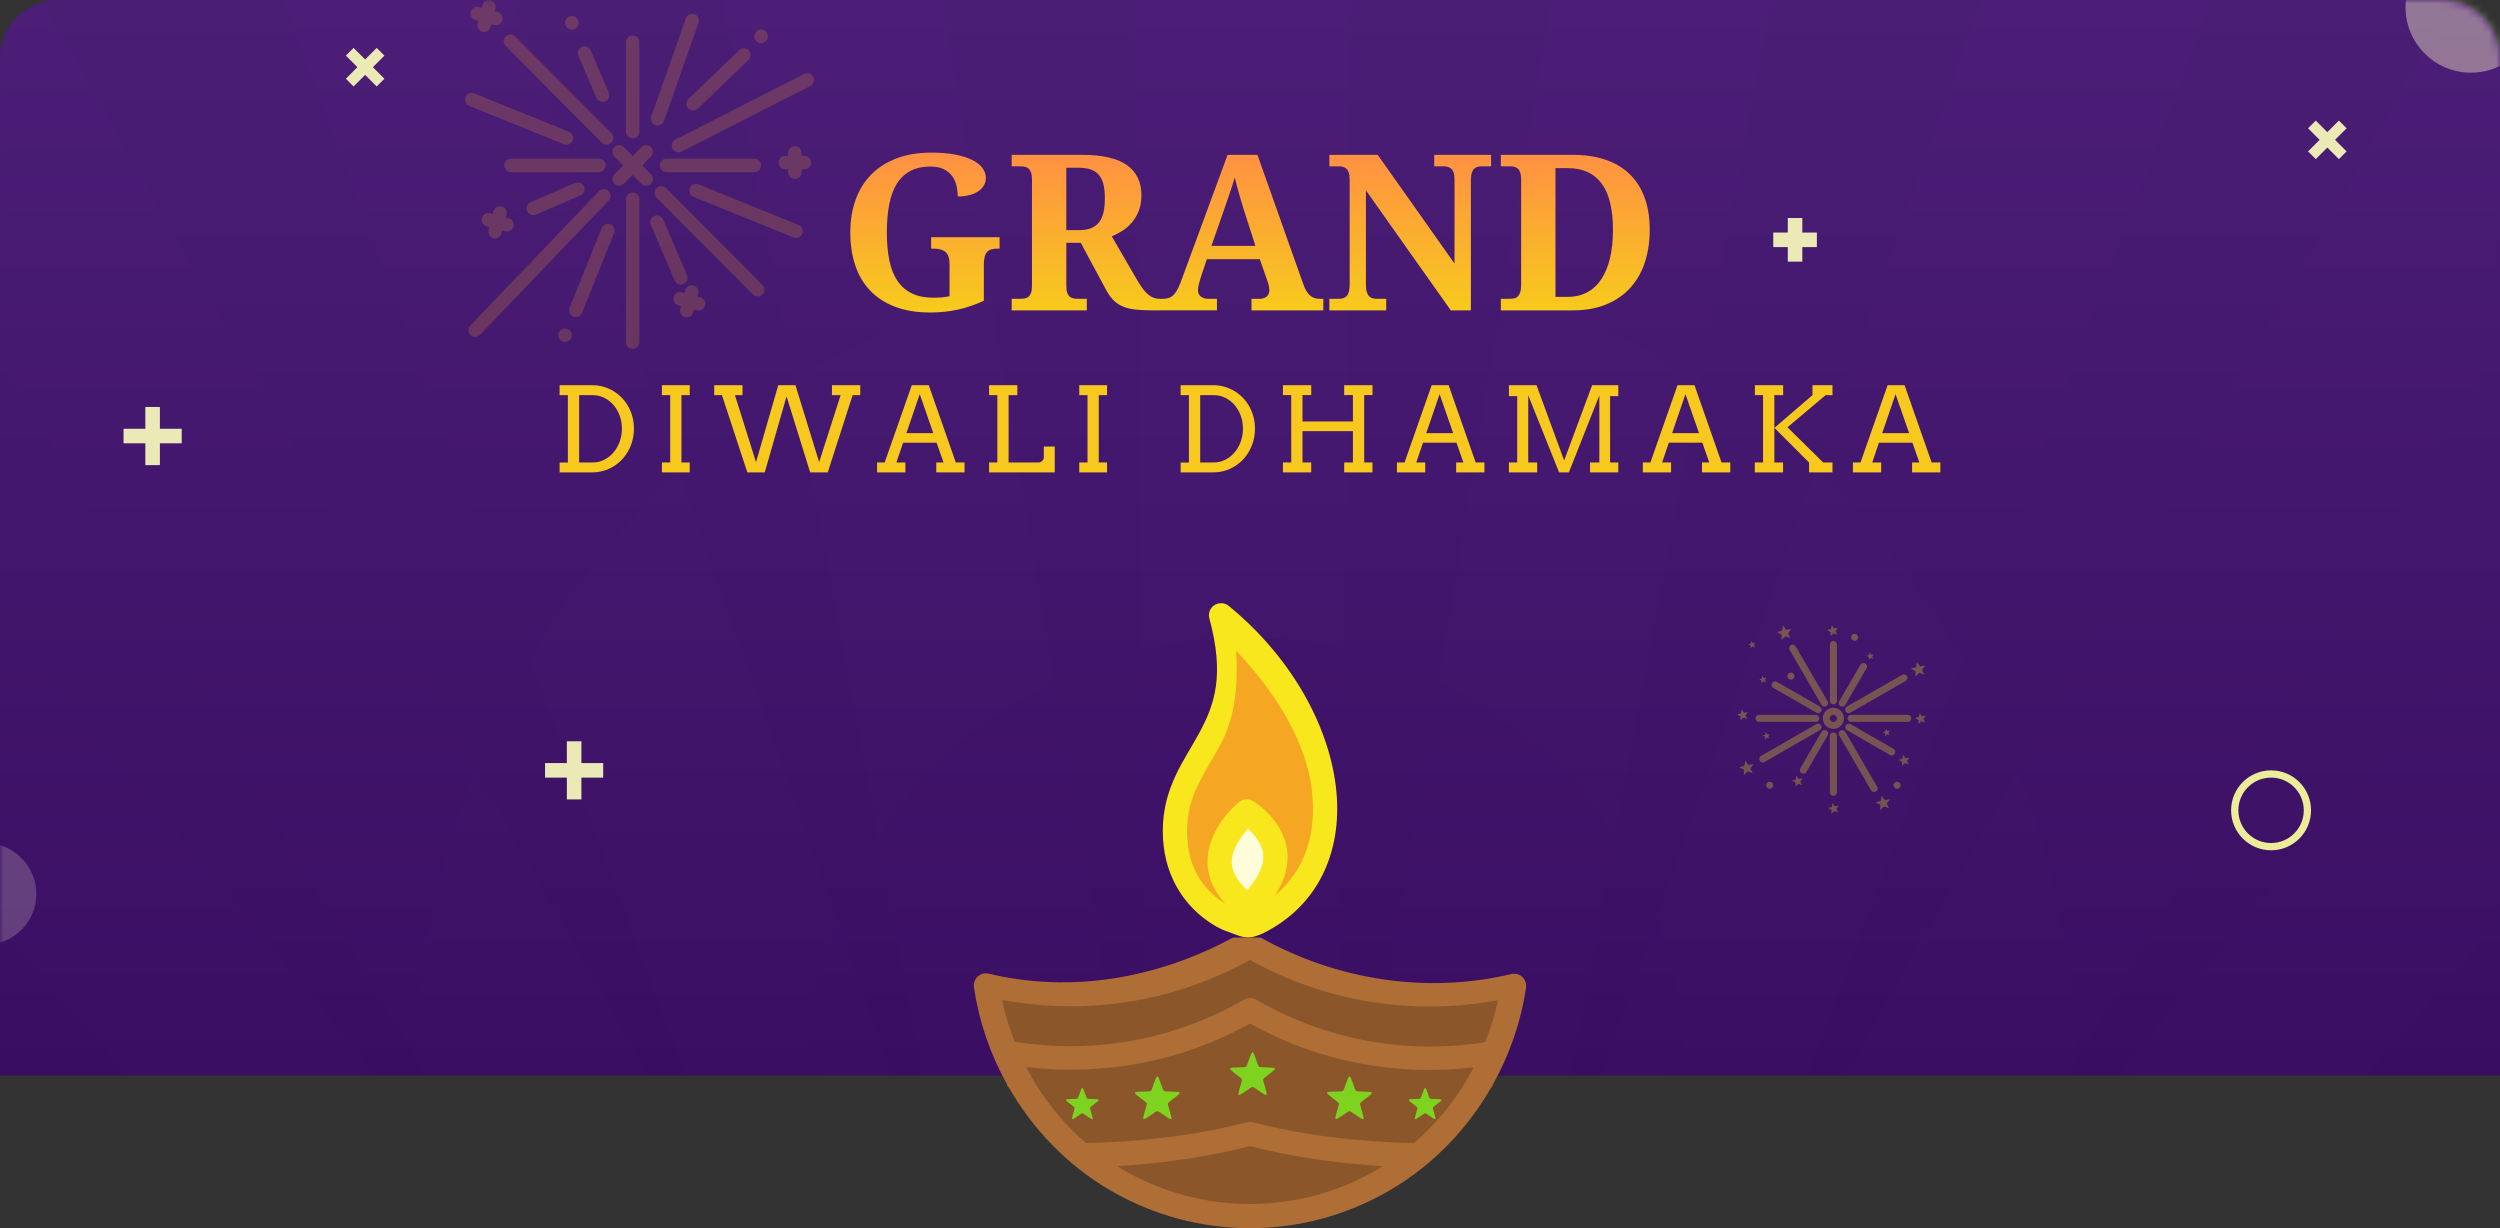 <?xml version="1.0" encoding="UTF-8"?>
<svg version="1.1" viewBox="0 0 344 169" xmlns="http://www.w3.org/2000/svg" xmlns:xlink="http://www.w3.org/1999/xlink">
<rect x="0" y="0" width="344" height="169" fill="#333333" stroke="none"/>
<title>diwali_banner</title>
<desc>Created with Sketch.</desc>
<defs>
<linearGradient id="e" x1="50%" x2="50%" y2="100%">
<stop stop-color="#4B1E76" offset="0"/>
<stop stop-color="#390E62" offset="1"/>
</linearGradient>
<path id="a" d="m8 0h328c4.418-8.1162e-16 8 3.582 8 8v140h-344v-140c-5.4108e-16 -4.418 3.582-8 8-8z"/>
<radialGradient id="c" cy="75.704%" r="76.192%" gradientTransform="translate(.5 .757) scale(.397 1) rotate(-90) translate(-.5 -.757)">
<stop stop-color="#842BD8" offset="0"/>
<stop stop-color="#E4BBFF" offset=".54"/>
<stop stop-color="#EE37E1" offset="1"/>
</radialGradient>
<linearGradient id="d" x1="50%" x2="50%" y2="100%">
<stop stop-color="#FF9043" offset="0"/>
<stop stop-color="#F7CB1C" offset="1"/>
</linearGradient>
</defs>
<g fill="none" fill-rule="evenodd">
<g transform="translate(-8 -236)">
<g transform="translate(8 236)">
<mask id="b" fill="white">
<use xlink:href="#a"/>
</mask>
<use fill="url(#e)" xlink:href="#a"/>
<path d="m158.04 196.01-21.474 3.787-2.938-15.785-22.691 8.259-73.475-196.05 28.087-10.223 66.003 186.86-33.301-178.89 29.436-5.19 30.102 180.76-1.719-180.55h29.89l-1.78 187.01 31.144-187.02 29.436 5.19-33.301 178.89 66.003-186.86 28.087 10.223-73.475 196.05-22.691-8.259-2.938 15.785-22.454-3.959-0.022 2.304h-25.905l-0.022-2.332zm260.11-202.11 22.897 19.213-136.1 159.09-19.844-16.651 133.04-161.65zm-74.228-5.341 25.886 14.945-106.4 180.31-22.434-12.952 102.95-182.3zm-419.06 5.14 133.04 161.65-19.844 16.651-136.1-159.09 22.897-19.213zm74.228-5.341 102.95 182.3-22.434 12.952-106.4-180.31 25.886-14.945z" fill="url(#c)" mask="url(#b)" opacity=".06"/>
<g mask="url(#b)">
<g transform="translate(-9 -8)">
<circle cx="349" cy="9" r="9" fill="#FFFEC5" fill-rule="evenodd" opacity=".4"/>
<polygon points="29 72 31 72 31 69 34 69 34 67 31 67 31 64 29 64 29 67 26 67 26 69 29 69" fill="#EBEAB6" fill-rule="nonzero"/>
<polygon points="259 42 259 40 257 40 257 38 255 38 255 40 253 40 253 42 255 42 255 44 257 44 257 42" fill="#EBEAB6" fill-rule="nonzero"/>
<polygon points="89 110 87 110 87 113 84 113 84 115 87 115 87 118 89 118 89 115 92 115 92 113 89 113" fill="#EBEAB6" fill-rule="nonzero"/>
<polygon transform="translate(59.243 17.243) rotate(45) translate(-59.243 -17.243)" points="59.993 14.243 58.493 14.243 58.493 16.493 56.243 16.493 56.243 17.993 58.493 17.993 58.493 20.243 59.993 20.243 59.993 17.993 62.243 17.993 62.243 16.493 59.993 16.493" fill="#EBEAB6" fill-rule="nonzero"/>
<polygon transform="translate(329.24 27.243) rotate(45) translate(-329.24 -27.243)" points="329.99 24.243 328.49 24.243 328.49 26.493 326.24 26.493 326.24 27.993 328.49 27.993 328.49 30.243 329.99 30.243 329.99 27.993 332.24 27.993 332.24 26.493 329.99 26.493" fill="#EBEAB6" fill-rule="nonzero"/>
<path d="m7 138c-3.859 0-7-3.14-7-7 0-3.859 3.14-7 7-7 3.859 0 7 3.14 7 7 0 3.859-3.14 7-7 7z" fill="#FFFCD8" fill-rule="nonzero" opacity=".2"/>
<circle cx="321.5" cy="119.5" r="5" fill="none" stroke="#EDEC99"/>
<path d="m76.231 8.003c-0.405 0.021-0.748 0.305-0.847 0.699l-0.097 0.366-0.364-0.098c-0.089-0.027-0.181-0.04-0.274-0.04v0.004c-0.461 0.012-0.842 0.363-0.894 0.823-0.052 0.46 0.242 0.888 0.689 1.003l0.364 0.098-0.097 0.37c-0.132 0.495 0.16 1.005 0.653 1.138 0.493 0.133 1-0.161 1.132-0.656l0.097-0.37 0.368 0.098c0.325 0.106 0.681 0.023 0.927-0.215s0.34-0.594 0.246-0.924c-0.094-0.33-0.362-0.58-0.696-0.651l-0.364-0.098 0.097-0.37c0.081-0.288 0.018-0.597-0.168-0.831-0.186-0.234-0.472-0.363-0.77-0.347zm28.04 1.892c-0.03-2.6923e-4 -0.06 9.4011e-4 -0.09 0.004-0.371 0.027-0.689 0.276-0.808 0.631l-4.734 13.455c-0.134 0.318-0.081 0.684 0.137 0.95s0.565 0.39 0.901 0.319c0.336-0.07 0.606-0.322 0.7-0.654l4.738-13.455c0.104-0.281 0.066-0.595-0.102-0.843-0.167-0.248-0.444-0.4-0.742-0.407zm-16.586 0.308c-0.247-1.153e-4 -0.483 0.098-0.658 0.274-0.174 0.175-0.272 0.413-0.272 0.661-1.146e-4 0.248 0.098 0.486 0.272 0.661 0.174 0.175 0.411 0.274 0.658 0.274 0.247 1.153e-4 0.483-0.098 0.658-0.274 0.174-0.175 0.272-0.413 0.272-0.661 1.145e-4 -0.248-0.098-0.486-0.272-0.661-0.174-0.175-0.411-0.274-0.658-0.274zm26.036 1.87c-0.247-1.154e-4 -0.483 0.098-0.658 0.274-0.174 0.175-0.272 0.413-0.272 0.661-1.14e-4 0.248 0.098 0.486 0.272 0.661 0.174 0.175 0.411 0.274 0.658 0.274 0.247 1.153e-4 0.483-0.098 0.658-0.274s0.272-0.413 0.272-0.661c1.14e-4 -0.248-0.098-0.486-0.272-0.661-0.174-0.175-0.411-0.274-0.658-0.274zm-34.498 0.66c-0.377-0.001-0.717 0.227-0.858 0.578-0.142 0.351-0.058 0.753 0.213 1.016l13.229 13.295c0.232 0.242 0.575 0.34 0.899 0.255 0.323-0.085 0.576-0.339 0.66-0.664 0.084-0.325-0.013-0.671-0.254-0.903l-13.229-13.295c-0.173-0.18-0.411-0.282-0.66-0.283zm16.816 0.152c-0.245 0.004-0.478 0.105-0.648 0.282-0.17 0.177-0.264 0.414-0.26 0.66v12.266c-0.005 0.335 0.17 0.646 0.458 0.814s0.643 0.169 0.931 0 0.462-0.48 0.458-0.814v-12.266c0.004-0.251-0.094-0.493-0.27-0.671-0.177-0.178-0.417-0.276-0.667-0.272zm-6.631 1.489c-0.31 0.007-0.595 0.169-0.761 0.432-0.165 0.263-0.188 0.592-0.061 0.876l2.47 5.762c0.127 0.31 0.41 0.528 0.742 0.569 0.331 0.041 0.659-0.101 0.856-0.372s0.235-0.627 0.097-0.932l-2.466-5.762c-0.146-0.355-0.494-0.582-0.876-0.573zm21.951 0.257c-0.239 0.003-0.468 0.099-0.638 0.268l-6.984 6.722c-0.364 0.355-0.374 0.939-0.024 1.307s0.931 0.383 1.3 0.034l6.984-6.722c0.281-0.261 0.372-0.668 0.231-1.025-0.141-0.357-0.487-0.589-0.869-0.584zm8.7 3.446c-0.144 0.002-0.287 0.038-0.415 0.105l-17.714 9.03c-0.452 0.234-0.63 0.79-0.4 1.246 0.23 0.455 0.783 0.639 1.237 0.41l17.714-9.03c0.389-0.191 0.593-0.628 0.492-1.051-0.101-0.423-0.481-0.718-0.914-0.71zm-46.14 2.703c-0.444 0.002-0.824 0.321-0.905 0.76-0.08 0.439 0.162 0.874 0.577 1.034l4.334 1.761 4.338 1.758 4.338 1.761c0.473 0.192 1.011-0.037 1.202-0.513s-0.037-1.016-0.51-1.208l-4.338-1.761-4.338-1.758-4.338-1.761c-0.114-0.048-0.237-0.073-0.361-0.072zm20.274 7.186c-0.376 7.62e-5 -0.715 0.229-0.856 0.58s-0.056 0.752 0.214 1.015l1.197 1.203-1.197 1.203c-0.241 0.233-0.338 0.578-0.254 0.903 0.084 0.325 0.337 0.579 0.66 0.664 0.323 0.085 0.667-0.013 0.899-0.255l1.197-1.203 1.197 1.203c0.232 0.242 0.575 0.34 0.899 0.255s0.576-0.339 0.66-0.664c0.084-0.325-0.013-0.671-0.254-0.903l-1.197-1.203 1.197-1.203c0.274-0.266 0.357-0.675 0.209-1.028-0.149-0.353-0.498-0.578-0.879-0.566-0.24 0.008-0.468 0.109-0.635 0.283l-1.197 1.203-1.197-1.203c-0.174-0.181-0.413-0.283-0.663-0.283zm24.161 0.163c-0.508 0.008-0.915 0.428-0.909 0.939v0.38h-0.379c-0.333-0.005-0.642 0.171-0.81 0.46-0.168 0.289-0.168 0.646 0 0.935 0.168 0.289 0.477 0.465 0.81 0.46h0.379v0.38c-0.005 0.335 0.17 0.646 0.458 0.814s0.643 0.169 0.931 0c0.288-0.169 0.462-0.48 0.458-0.814v-0.38h0.379c0.333 0.005 0.642-0.171 0.81-0.46 0.168-0.289 0.168-0.646 0-0.935-0.168-0.289-0.477-0.465-0.81-0.46h-0.379v-0.38c0.003-0.25-0.095-0.491-0.272-0.668-0.177-0.177-0.417-0.274-0.666-0.27zm-39.037 1.707c-0.333-0.005-0.642 0.171-0.81 0.46-0.168 0.289-0.168 0.646 0 0.935s0.477 0.465 0.81 0.46h12.089c0.333 0.005 0.642-0.171 0.81-0.46s0.168-0.646 0-0.935c-0.168-0.289-0.477-0.465-0.81-0.46h-12.089zm21.403 0c-0.333-0.005-0.642 0.171-0.81 0.46-0.168 0.289-0.168 0.646 0 0.935 0.168 0.289 0.477 0.465 0.81 0.46h12.071c0.333 0.005 0.642-0.171 0.81-0.46 0.168-0.289 0.168-0.646 0-0.935-0.168-0.289-0.477-0.465-0.81-0.46h-12.071zm-12.262 3.269c-0.113 0.006-0.225 0.033-0.328 0.08l-6.104 2.642c-0.309 0.127-0.525 0.412-0.566 0.745-0.041 0.333 0.101 0.662 0.37 0.861 0.269 0.199 0.624 0.236 0.928 0.097l6.101-2.642c0.414-0.174 0.644-0.621 0.545-1.06-0.099-0.44-0.497-0.744-0.945-0.723zm16.315 0.196c-0.441 0.004-0.818 0.322-0.899 0.758-0.081 0.436 0.157 0.869 0.567 1.032l13.759 5.584c0.471 0.185 1.003-0.045 1.193-0.517 0.19-0.472-0.034-1.009-0.501-1.205l-13.759-5.581c-0.114-0.048-0.237-0.073-0.361-0.072zm-4.763 0.326c-0.374 0.002-0.711 0.23-0.852 0.579-0.141 0.349-0.058 0.748 0.21 1.012l13.229 13.295c0.232 0.242 0.575 0.34 0.899 0.255 0.323-0.085 0.576-0.339 0.66-0.664s-0.013-0.671-0.254-0.903l-13.229-13.295c-0.175-0.179-0.414-0.28-0.663-0.279zm-7.957 0.388c-0.239 0.012-0.464 0.118-0.627 0.294l-17.71 18.485c-0.349 0.37-0.335 0.953 0.03 1.307 0.365 0.353 0.946 0.344 1.3-0.02l17.707-18.485c0.268-0.272 0.343-0.681 0.188-1.03s-0.507-0.568-0.887-0.55zm3.988 0.482c-0.508 0.008-0.915 0.428-0.909 0.939v19.626c-0.005 0.335 0.17 0.646 0.458 0.814 0.288 0.169 0.643 0.169 0.931 0 0.288-0.169 0.462-0.48 0.458-0.814v-19.626c0.003-0.25-0.095-0.491-0.272-0.668-0.177-0.177-0.417-0.274-0.666-0.27zm-18.291 1.881c-0.403 0.023-0.745 0.306-0.844 0.699l-0.097 0.37-0.368-0.098c-0.089-0.026-0.181-0.038-0.274-0.036-0.46 0.013-0.84 0.365-0.891 0.825-0.051 0.46 0.243 0.887 0.689 1.001l0.364 0.098-0.097 0.37c-0.106 0.326-0.023 0.685 0.214 0.931 0.237 0.247 0.591 0.342 0.919 0.247 0.328-0.095 0.577-0.364 0.648-0.7l0.097-0.366 0.368 0.098c0.325 0.106 0.681 0.023 0.927-0.215 0.246-0.239 0.34-0.594 0.246-0.924s-0.362-0.58-0.696-0.651l-0.364-0.098 0.097-0.37c0.077-0.272 0.027-0.565-0.138-0.796-0.164-0.23-0.424-0.372-0.706-0.386-0.031-0.002-0.063-0.002-0.094 0zm21.63 1.261c-0.31 0.005-0.597 0.167-0.763 0.431-0.166 0.263-0.19 0.593-0.062 0.878l3.274 7.635c0.127 0.31 0.41 0.528 0.742 0.569 0.331 0.041 0.659-0.101 0.856-0.372 0.198-0.27 0.235-0.627 0.097-0.932l-3.27-7.635c-0.146-0.353-0.492-0.581-0.873-0.573zm-6.764 1.156c-0.371 0.012-0.7 0.246-0.833 0.594l-4.402 10.955c-0.191 0.475 0.037 1.016 0.51 1.208 0.473 0.192 1.011-0.037 1.202-0.513l4.402-10.958c0.122-0.291 0.088-0.624-0.09-0.885-0.178-0.26-0.475-0.412-0.789-0.402zm11.509 8.458c-0.403 0.023-0.745 0.306-0.844 0.699l-0.097 0.366-0.368-0.098c-0.089-0.027-0.181-0.04-0.274-0.04v0.004c-0.46 0.013-0.84 0.365-0.891 0.825s0.243 0.887 0.689 1.001l0.364 0.098-0.097 0.37c-0.102 0.325-0.018 0.68 0.218 0.925 0.236 0.245 0.587 0.34 0.913 0.247 0.326-0.092 0.576-0.357 0.65-0.69l0.097-0.37 0.368 0.098c0.325 0.106 0.681 0.023 0.927-0.215 0.246-0.239 0.34-0.594 0.246-0.924-0.094-0.33-0.362-0.58-0.696-0.651l-0.364-0.098 0.097-0.37c0.081-0.288 0.018-0.597-0.168-0.831-0.186-0.234-0.472-0.363-0.77-0.347zm-17.433 5.939c-0.488 0.034-0.867 0.443-0.865 0.935 0.002 0.515 0.418 0.932 0.93 0.931 0.512 2.424e-4 0.928-0.416 0.93-0.931 1.144e-4 -0.248-0.098-0.486-0.272-0.661-0.174-0.175-0.411-0.274-0.658-0.274-0.022-7.59e-4 -0.043-7.59e-4 -0.065 0z" fill="#F5A623" fill-rule="evenodd" opacity=".2"/>
<path d="m261.04 94-0.099 0.557-0.546 0.157 0.502 0.265-0.019 0.566 0.407-0.394 0.535 0.195-0.249-0.509 0.35-0.447-0.563 0.08-0.318-0.469zm-6.7 0.047-0.129 0.731-0.717 0.206 0.66 0.346-0.027 0.742 0.536-0.517 0.7 0.256-0.327-0.668 0.458-0.585-0.738 0.104-0.417-0.615zm9.858 1.17c-0.269 0-0.487 0.217-0.487 0.485 0 0.268 0.218 0.485 0.487 0.485 0.269 0 0.487-0.217 0.487-0.485 0-0.268-0.218-0.485-0.487-0.485zm-2.928 0.965c-0.13 0.002-0.253 0.054-0.343 0.147s-0.14 0.217-0.138 0.346v7.75c-0.002 0.175 0.09 0.337 0.241 0.425 0.152 0.088 0.339 0.088 0.491 0 0.152-0.088 0.244-0.251 0.241-0.425v-7.75c0.002-0.131-0.049-0.257-0.142-0.35-0.093-0.093-0.219-0.144-0.351-0.143zm-11.285 0.004-0.065 0.367-0.36 0.102 0.331 0.174-0.013 0.371 0.268-0.257 0.35 0.127-0.166-0.333 0.23-0.293-0.369 0.053-0.207-0.31zm5.669 0.522c-0.172 0.007-0.327 0.103-0.409 0.253-0.082 0.15-0.078 0.333 0.01 0.479l4.381 7.55c0.087 0.15 0.248 0.243 0.422 0.243 0.174 1.01e-4 0.335-0.092 0.422-0.242 0.087-0.15 0.087-0.335 2.83e-4 -0.485l-4.381-7.55c-0.09-0.16-0.262-0.255-0.445-0.248zm10.61 1.06-0.065 0.367-0.358 0.102 0.329 0.174-0.013 0.371 0.268-0.257 0.352 0.127-0.166-0.333 0.23-0.293-0.371 0.053-0.207-0.31zm6.508 1.299-0.127 0.733-0.717 0.204 0.658 0.346-0.025 0.744 0.535-0.517 0.702 0.254-0.327-0.668 0.458-0.585-0.738 0.104-0.419-0.615zm-7.349 0.159c-0.178-0.002-0.343 0.093-0.43 0.248l-2.92 5.032c-0.134 0.232-0.054 0.529 0.179 0.663 0.233 0.134 0.531 0.054 0.666-0.178l2.92-5.032c0.089-0.149 0.092-0.335 0.006-0.486-0.086-0.151-0.246-0.245-0.421-0.247zm-9.991 1.321c-0.269 0-0.487 0.217-0.487 0.485 0 0.268 0.218 0.485 0.487 0.485 0.129 0 0.253-0.051 0.344-0.142 0.091-0.091 0.143-0.214 0.143-0.343s-0.051-0.252-0.143-0.343c-0.091-0.091-0.215-0.142-0.344-0.142zm15.516 0.24v0.002c-0.076 0.005-0.149 0.028-0.215 0.066l-7.589 4.36c-0.158 0.083-0.258 0.245-0.26 0.423-0.002 0.178 0.093 0.342 0.249 0.429 0.156 0.087 0.347 0.082 0.498-0.013l7.589-4.36c0.199-0.111 0.295-0.344 0.23-0.562-0.065-0.218-0.274-0.361-0.502-0.345zm-19.456 0.208-0.065 0.367-0.36 0.102 0.331 0.174-0.013 0.371 0.268-0.259 0.35 0.129-0.166-0.333 0.23-0.293-0.369 0.051-0.207-0.309zm1.786 0.761c-0.017-2.03e-4 -0.033 4.28e-4 -0.049 0.002-0.216 0.013-0.397 0.167-0.445 0.376-0.048 0.21 0.049 0.426 0.237 0.531l5.901 3.391c0.151 0.095 0.342 0.1 0.498 0.013s0.252-0.251 0.249-0.429c-0.002-0.178-0.102-0.34-0.26-0.423l-5.901-3.391c-0.07-0.042-0.149-0.066-0.23-0.07zm8.098 3.642c-0.281-0.02-0.571 0.04-0.831 0.189-0.694 0.399-0.935 1.296-0.535 1.986 0.401 0.69 1.302 0.931 1.996 0.532 0.694-0.399 0.935-1.296 0.535-1.986-0.25-0.432-0.696-0.687-1.164-0.721zm-12.729 0.195-0.099 0.558-0.546 0.155 0.502 0.265-0.019 0.566 0.407-0.392 0.535 0.193-0.249-0.509 0.35-0.447-0.563 0.08-0.318-0.469zm24.488 0.511-0.097 0.549-0.538 0.153 0.495 0.261-0.019 0.557 0.401-0.388 0.527 0.191-0.247-0.502 0.346-0.439-0.555 0.08-0.312-0.462zm-22.085 0.259c-0.176-0.002-0.339 0.089-0.428 0.24-0.089 0.151-0.089 0.338 0 0.489 0.089 0.151 0.252 0.243 0.428 0.24h7.788c0.176 0.002 0.339-0.089 0.428-0.24 0.089-0.151 0.089-0.338 0-0.489-0.089-0.151-0.252-0.243-0.428-0.24h-7.788zm10.166 0c0.188-0.025 0.378 0.063 0.481 0.24 0.137 0.237 0.059 0.526-0.179 0.663-0.238 0.137-0.528 0.059-0.666-0.178-0.137-0.237-0.059-0.524 0.179-0.661 0.059-0.034 0.122-0.056 0.185-0.064zm2.498 0c-0.176-0.002-0.339 0.089-0.428 0.24-0.089 0.151-0.089 0.338 0 0.489 0.089 0.151 0.252 0.243 0.428 0.24h7.787c0.176 0.002 0.339-0.089 0.428-0.24 0.089-0.151 0.089-0.338 0-0.489-0.089-0.151-0.252-0.243-0.428-0.24h-7.787zm-4.575 1.208v0.002c-0.077 0.005-0.151 0.027-0.217 0.066l-7.589 4.36c-0.158 0.083-0.258 0.245-0.26 0.423-0.002 0.178 0.093 0.342 0.249 0.429 0.156 0.087 0.347 0.082 0.498-0.013l7.589-4.36c0.199-0.111 0.294-0.344 0.23-0.561s-0.272-0.361-0.5-0.346zm4.261 0c-0.017-2.03e-4 -0.033 4.28e-4 -0.049 0.002-0.216 0.013-0.397 0.167-0.445 0.376-0.048 0.21 0.049 0.426 0.237 0.531l5.901 3.391c0.151 0.095 0.342 0.1 0.498 0.013s0.252-0.251 0.249-0.429c-0.002-0.178-0.102-0.34-0.26-0.423l-5.901-3.391c-0.07-0.042-0.149-0.066-0.23-0.07zm5.091 0.706-0.065 0.367-0.36 0.102 0.331 0.174-0.013 0.371 0.268-0.257 0.35 0.127-0.166-0.333 0.23-0.293-0.369 0.053-0.207-0.31zm-8.426 0.18c-0.178-0.002-0.343 0.093-0.43 0.248l-2.92 5.034c-0.134 0.232-0.054 0.529 0.179 0.663 0.233 0.134 0.531 0.054 0.666-0.178l2.92-5.034c0.089-0.149 0.092-0.335 0.006-0.486s-0.246-0.245-0.421-0.247zm2.406 0c-0.172 0.007-0.327 0.103-0.409 0.253-0.082 0.15-0.078 0.333 0.01 0.479l4.381 7.552c0.134 0.232 0.433 0.312 0.666 0.178s0.313-0.43 0.179-0.663l-4.381-7.552c-0.09-0.16-0.262-0.255-0.445-0.248zm-10.513 0.282-0.065 0.367-0.36 0.102 0.331 0.174-0.013 0.371 0.268-0.257 0.352 0.127-0.166-0.333 0.23-0.293-0.371 0.053-0.207-0.31zm9.31 0.042c-0.13 0.002-0.253 0.054-0.343 0.147s-0.14 0.217-0.138 0.346v7.75c-0.002 0.175 0.09 0.337 0.241 0.425 0.152 0.088 0.339 0.088 0.491 0 0.152-0.088 0.244-0.251 0.241-0.425v-7.75c0.002-0.131-0.049-0.257-0.142-0.35s-0.219-0.144-0.351-0.143zm9.596 3.074-0.099 0.558-0.546 0.155 0.502 0.265-0.019 0.566 0.407-0.392 0.535 0.193-0.249-0.509 0.35-0.447-0.563 0.08-0.318-0.469zm-21.712 0.78-0.127 0.733-0.719 0.204 0.66 0.346-0.027 0.744 0.536-0.517 0.702 0.254-0.329-0.668 0.46-0.585-0.74 0.104-0.417-0.615zm7.045 2.079-0.095 0.549-0.538 0.153 0.495 0.261-0.021 0.557 0.403-0.386 0.525 0.189-0.245-0.5 0.344-0.439-0.554 0.08-0.314-0.464zm-3.689 0.856c-0.269 0-0.487 0.217-0.487 0.485s0.218 0.485 0.487 0.485c0.269 0 0.487-0.217 0.487-0.485s-0.218-0.485-0.487-0.485zm17.532 0c-0.269 0-0.487 0.217-0.487 0.485s0.218 0.485 0.487 0.485c0.269 0 0.487-0.217 0.487-0.485s-0.218-0.485-0.487-0.485zm-2.117 1.893-0.127 0.731-0.719 0.204 0.66 0.348-0.027 0.742 0.536-0.517 0.702 0.256-0.329-0.668 0.46-0.585-0.738 0.104-0.419-0.615zm-6.765 1.015-0.095 0.549-0.538 0.153 0.495 0.261-0.021 0.557 0.403-0.388 0.525 0.191-0.245-0.5 0.344-0.439-0.554 0.078-0.314-0.462z" fill="#F8E71C" fill-rule="evenodd" opacity=".3"/>
</g>
</g>
<g transform="translate(134 83)" fill-rule="nonzero">
<g transform="translate(26)">
<path d="m8.954 5c6.947 6 11.11 14.281 11.909 21 0.741 6.231-1.558 11.261-5.954 15 0.977-1.497 1.028-3.755 0.992-6-0.078-5.054-2.926-6.709-2.926-6.709-0.289-0.194-0.628-0.295-0.975-0.291-0.417 0.004-0.819 0.161-1.13 0.441 0 0-3.98 3.506-3.901 8.559 0.04 2.58 1.985 3 1.985 5-0.297-0.195-5.954-3.755-5.954-9 0-5.203 0.691-6.62 3-11 1.736-3.293 3.369-11.377 2.954-17z" fill="#F5A623"/>
<path d="m11.568 30c0.927 1.056 2.405 3.26 2.431 5.218 0.028 2.08-1.5 3.466-2.431 4.782-0.927-1.056-2.542-2.211-2.568-4.173-0.028-2.084 1.638-4.514 2.568-5.827z" fill="#FFFCD9"/>
<path d="m8.004 7.8231e-5c-0.516 0.005-1.001 0.245-1.314 0.651-0.313 0.406-0.418 0.931-0.285 1.424 2.145 7.909 0.695 11.906-1.357 15.722-2.052 3.816-5.049 7.525-5.049 13.544 0 5.979 2.848 9.849 5.656 12.01 1.677 1.291 2.742 1.663 3.836 2.055 2.048 0.792 2.511 0.792 4.345 0 8.03-4.023 10.979-11.921 9.975-20.2-1.057-8.712-6.369-17.978-14.724-24.826-0.304-0.249-0.688-0.384-1.083-0.38zm2.075 6.546c5.622 5.852 9.643 12.664 10.418 19.053 0.719 5.924-0.824 11.084-5.088 14.639 0.948-1.423 1.802-3.265 1.768-5.399-0.076-4.805-4.69-7.584-4.69-7.584-0.28-0.184-0.61-0.281-0.946-0.277-0.405 0.004-0.794 0.153-1.096 0.419 0 0-4.369 3.481-4.293 8.286 0.039 2.453 1.253 4.36 2.44 5.657-0.288-0.185-0.567-0.351-0.881-0.593-2.202-1.695-4.371-4.42-4.371-9.407 0-4.947 2.418-7.833 4.658-11.997 1.683-3.13 2.483-7.451 2.081-12.796zm1.637 24.471c0.941 0.896 2.094 2.211 2.12 3.872 0.028 1.765-1.273 3.497-2.218 4.613-0.941-0.896-2.1-2.208-2.127-3.872-0.028-1.769 1.28-3.499 2.224-4.613z" fill="#F8E71C"/>
</g>
<path d="m38 84c11.198 0 18.215-3.497 25-10 5.596-5.363 9-12 12-21-14 3-27 0-37-5-12 5-22 7-37 5 3 10 5.662 15.57 12 21 6.738 5.773 14.47 10 25 10z" fill="#8B572A"/>
<path d="m37.587 46h-1.913c-10.365 5.608-22.167 7.717-33.643 4.973-0.532-0.126-1.092 0.021-1.495 0.394s-0.597 0.923-0.519 1.469c0.679 4.71 2.236 9.175 4.473 13.235 0.103 0.253 0.208 0.505 0.316 0.756-0.042-0.134-0.069-0.275-0.11-0.41 3.331 5.901 8.138 10.913 14.109 14.394 11.877 6.92 26.513 6.92 38.389 0 5.962-3.474 10.77-8.479 14.102-14.368-0.038 0.124-0.064 0.254-0.103 0.378 0.092-0.221 0.183-0.442 0.271-0.664 2.257-4.069 3.829-8.541 4.518-13.267 0.079-0.546-0.116-1.096-0.519-1.469-0.403-0.373-0.963-0.52-1.495-0.394-11.674 2.775-24.05 0.83-34.523-5.025h-1.859zm0.413 3.084c10.416 5.818 22.452 7.695 34.13 5.549-0.423 1.99-1.043 3.909-1.775 5.777-10.833 1.713-21.96-0.295-31.522-5.862-0.242-0.142-0.515-0.22-0.794-0.228-0.415 0.025-0.656 0.098-0.871 0.221-9.574 5.554-20.707 7.543-31.542 5.81-0.728-1.866-1.342-3.777-1.762-5.764 11.674 2.162 23.712 0.297 34.136-5.504zm0 8.76c9.426 5.263 20.174 7.273 30.786 6.025-2.057 3.967-4.826 7.508-8.223 10.428-7.744-0.154-15.363-1.102-22.151-2.879-0.16-0.043-0.325-0.059-0.491-0.052-0.113 0-0.226 0.032-0.336 0.052-6.792 1.772-14.413 2.707-22.157 2.866-3.405-2.931-6.186-6.485-8.242-10.467 10.617 1.268 21.373-0.723 30.812-5.973zm0 16.863c5.706 1.464 11.905 2.363 18.252 2.749-0.242 0.149-0.463 0.325-0.71 0.469-10.859 6.327-24.226 6.327-35.085 0-0.249-0.145-0.472-0.324-0.716-0.475 6.35-0.382 12.548-1.282 18.259-2.742z" fill="#AE6E36"/>
<g transform="translate(12 61)" fill="#7ED321">
<path d="m26.348 0.785c-0.242 0-0.703 1.864-0.899 2.006-0.196 0.143-2.114 0.004-2.188 0.241-0.075 0.23 1.553 1.248 1.628 1.478 0.075 0.23-0.645 2.007-0.449 2.149 0.196 0.143 1.666-1.094 1.908-1.094 0.242 0 1.712 1.237 1.908 1.094 0.196-0.143-0.524-1.919-0.449-2.149 0.075-0.23 1.703-1.248 1.628-1.478-0.075-0.23-1.992-0.098-2.188-0.241-0.196-0.143-0.657-2.006-0.899-2.006z"/>
<path d="m13.25 4.107c-0.242 0-0.703 1.87-0.899 2.013-0.196 0.143-2.114-0.002-2.188 0.234-0.075 0.23 1.56 1.248 1.635 1.478 0.075 0.23-0.652 2.014-0.456 2.156 0.196 0.143 1.666-1.101 1.908-1.101 0.242 0 1.712 1.243 1.908 1.101 0.196-0.143-0.524-1.925-0.449-2.156 0.075-0.23 1.71-1.248 1.635-1.478-0.075-0.23-1.999-0.091-2.195-0.234-0.196-0.143-0.657-2.013-0.899-2.013z"/>
<path d="m39.687 4.107c-0.242 0-0.703 1.87-0.899 2.013-0.196 0.143-2.114-0.002-2.188 0.234-0.075 0.23 1.553 1.248 1.628 1.478 0.075 0.23-0.645 2.014-0.449 2.156 0.196 0.143 1.666-1.101 1.908-1.101 0.242 0 1.712 1.243 1.908 1.101 0.196-0.143-0.524-1.925-0.449-2.156 0.075-0.23 1.703-1.248 1.628-1.478-0.075-0.23-1.992-0.091-2.188-0.234-0.196-0.143-0.657-2.013-0.899-2.013z"/>
<path d="m2.927 5.689c-0.177 0-0.515 1.368-0.658 1.472-0.143 0.103-1.541 0.006-1.596 0.176-0.055 0.167 1.137 0.906 1.192 1.075 0.055 0.17-0.475 1.472-0.332 1.576 0.143 0.103 1.217-0.801 1.394-0.801 0.177 0 1.257 0.905 1.4 0.801 0.143-0.103-0.387-1.408-0.332-1.576 0.055-0.17 1.247-0.907 1.192-1.075-0.055-0.17-1.459-0.069-1.602-0.176-0.143-0.103-0.481-1.472-0.658-1.472z"/>
<path d="m50.101 5.689c-0.177 0-0.515 1.368-0.658 1.472-0.143 0.103-1.548 0.006-1.602 0.176-0.055 0.167 1.137 0.906 1.192 1.075 0.055 0.17-0.469 1.472-0.326 1.576 0.143 0.103 1.217-0.801 1.394-0.801 0.177 0 1.251 0.905 1.394 0.801 0.143-0.103-0.387-1.408-0.332-1.576 0.055-0.17 1.247-0.907 1.192-1.075-0.055-0.17-1.452-0.069-1.596-0.176-0.143-0.103-0.481-1.472-0.658-1.472z"/>
</g>
</g>
<path d="m77 53h4.461c0.548 0 1.07 0.071 1.566 0.214s0.957 0.343 1.384 0.602 0.815 0.569 1.163 0.93 0.645 0.764 0.89 1.207 0.434 0.92 0.566 1.429 0.198 1.038 0.198 1.587c0 0.559-0.066 1.095-0.198 1.607s-0.32 0.992-0.566 1.441c-0.245 0.449-0.542 0.856-0.89 1.223-0.348 0.367-0.736 0.681-1.163 0.942s-0.888 0.463-1.384 0.606-1.018 0.214-1.566 0.214h-4.461v-1.361h1.139v-9.269h-1.139v-1.369zm2.689 1.369v9.269h1.867c0.554 0 1.074-0.121 1.562-0.364 0.488-0.243 0.914-0.574 1.277-0.993 0.364-0.42 0.651-0.913 0.862-1.48 0.211-0.567 0.316-1.178 0.316-1.833 0-0.644-0.105-1.245-0.316-1.805-0.211-0.559-0.498-1.046-0.862-1.46-0.364-0.414-0.79-0.74-1.277-0.978s-1.008-0.356-1.562-0.356h-1.867zm11.39-1.369h3.828v1.369h-1.139v9.269h1.139v1.361h-3.828v-1.361h1.139v-9.269h-1.139v-1.369zm23.397 0h3.892v1.369h-1.044l-3.425 10.631h-2.42l-3.251-10.456-2.998 10.456h-2.397l-3.496-10.631h-1.06v-1.369h3.892v1.369h-1.044l2.903 9.222 3.061-10.591h2.365l3.259 10.591 2.958-9.222h-1.194v-1.369zm14.356 10.639h0.997l-0.949-2.723h-4.611l-0.925 2.723h1.234v1.361h-3.892v-1.361h1.044l3.733-10.639h2.333l3.725 10.639h1.202v1.361h-3.892v-1.361zm-4.113-4.037h3.702l-1.867-5.367-1.835 5.367zm11.374-6.602h3.892v1.369h-1.202v9.269h4.137c0.084 0 0.169-0.02 0.253-0.059 0.084-0.04 0.161-0.091 0.229-0.154 0.069-0.063 0.124-0.136 0.166-0.218s0.063-0.165 0.063-0.249v-1.512h1.503v3.554h-9.04v-1.361h1.139v-9.269h-1.139v-1.369zm12.41 0h3.828v1.369h-1.139v9.269h1.139v1.361h-3.828v-1.361h1.139v-9.269h-1.139v-1.369zm13.953 0h4.461c0.548 0 1.07 0.071 1.566 0.214s0.957 0.343 1.384 0.602 0.815 0.569 1.163 0.93 0.645 0.764 0.89 1.207c0.245 0.443 0.434 0.92 0.566 1.429s0.198 1.038 0.198 1.587c0 0.559-0.066 1.095-0.198 1.607s-0.32 0.992-0.566 1.441c-0.245 0.449-0.542 0.856-0.89 1.223-0.348 0.367-0.736 0.681-1.163 0.942s-0.888 0.463-1.384 0.606-1.018 0.214-1.566 0.214h-4.461v-1.361h1.139v-9.269h-1.139v-1.369zm2.689 1.369v9.269h1.867c0.554 0 1.074-0.121 1.562-0.364 0.488-0.243 0.914-0.574 1.277-0.993 0.364-0.42 0.651-0.913 0.862-1.48 0.211-0.567 0.316-1.178 0.316-1.833 0-0.644-0.105-1.245-0.316-1.805-0.211-0.559-0.498-1.046-0.862-1.46s-0.79-0.74-1.277-0.978c-0.488-0.237-1.008-0.356-1.562-0.356h-1.867zm19.814-1.369h3.892v1.361h-1.139v9.277h1.139v1.361h-3.892v-1.361h1.202v-4.314h-6.937v4.314h1.202v1.361h-3.892v-1.361h1.139v-9.277h-1.139v-1.361h3.892v1.361h-1.202v3.633h6.937v-3.633h-1.202v-1.361zm15.408 10.639h0.997l-0.949-2.723h-4.611l-0.925 2.723h1.234v1.361h-3.892v-1.361h1.044l3.733-10.639h2.333l3.725 10.639h1.202v1.361h-3.892v-1.361zm-4.113-4.037h3.702l-1.867-5.367-1.835 5.367zm11.374 4.037h1.139v-9.127h-1.139v-1.512h3.796l3.804 10.361 3.852-10.361h3.599v1.512h-1.131v9.127h1.131v1.361h-3.892v-1.361h1.281v-9.214l-4.192 10.575h-1.345l-4.247-10.599v9.238h1.234v1.361h-3.892v-1.361zm26.568 0h0.997l-0.949-2.723h-4.611l-0.925 2.723h1.234v1.361h-3.892v-1.361h1.044l3.733-10.639h2.333l3.725 10.639h1.202v1.361h-3.892v-1.361zm-4.113-4.037h3.702l-1.867-5.367-1.835 5.367zm19.315-5.232v-1.369h2.752v1.369h-0.941l-5.252 4.425 4.912 4.844h1.281v1.361h-3.227v-1.361l-4.761-4.765 5.236-4.504zm-7.925-1.369h3.892v1.369h-1.218v9.269h1.202v1.361h-3.892v-1.361h1.139v-9.269h-1.123v-1.369zm21.633 10.639h0.997l-0.949-2.723h-4.611l-0.925 2.723h1.234v1.361h-3.892v-1.361h1.044l3.733-10.639h2.333l3.725 10.639h1.202v1.361h-3.892v-1.361zm-4.113-4.037h3.702l-1.867-5.367-1.835 5.367z" fill="#F7C81E"/>
<path d="m128.01 43c-1.852 0-3.467-0.263-4.846-0.79-1.379-0.527-2.527-1.273-3.443-2.24s-1.598-2.127-2.047-3.484c-0.448-1.356-0.673-2.859-0.673-4.508 0-1.62 0.239-3.103 0.716-4.45 0.478-1.347 1.184-2.503 2.12-3.469 0.936-0.966 2.1-1.718 3.494-2.254 1.394-0.537 3.007-0.805 4.839-0.805 1.248 0 2.337 0.09 3.268 0.271 0.931 0.181 1.71 0.427 2.339 0.739 0.629 0.312 1.099 0.681 1.411 1.105 0.312 0.424 0.468 0.881 0.468 1.369 0 0.351-0.083 0.681-0.249 0.988-0.166 0.307-0.414 0.578-0.746 0.812-0.331 0.234-0.736 0.417-1.214 0.549-0.478 0.132-1.033 0.198-1.667 0.198 0-0.605-0.073-1.161-0.219-1.669-0.146-0.507-0.373-0.942-0.68-1.303s-0.694-0.642-1.162-0.842c-0.468-0.2-1.018-0.3-1.652-0.3-1.092 0-2.02 0.2-2.785 0.6s-1.389 0.986-1.871 1.756c-0.482 0.771-0.833 1.72-1.053 2.847-0.219 1.127-0.329 2.413-0.329 3.857s0.115 2.725 0.344 3.842 0.599 2.057 1.111 2.818c0.512 0.761 1.175 1.339 1.988 1.734 0.814 0.395 1.81 0.593 2.99 0.593 0.37 0 0.741-0.015 1.111-0.044 0.37-0.029 0.731-0.083 1.082-0.161v-4.406c0-0.8-0.18-1.356-0.541-1.669-0.361-0.312-0.892-0.468-1.594-0.468h-0.395v-1.581h9.415v1.581h-0.395c-0.302 0-0.565 0.037-0.789 0.11s-0.409 0.198-0.556 0.373c-0.146 0.176-0.253 0.407-0.322 0.695-0.068 0.288-0.102 0.646-0.102 1.076v4.918c-1.17 0.537-2.349 0.939-3.538 1.208-1.189 0.268-2.466 0.403-3.83 0.403zm11.199-1.888h1.257c0.205 0 0.4-0.02 0.585-0.059 0.185-0.039 0.348-0.12 0.49-0.242 0.141-0.122 0.253-0.302 0.336-0.542s0.124-0.554 0.124-0.944v-14.608c0-0.4-0.041-0.72-0.124-0.959s-0.195-0.422-0.336-0.549c-0.141-0.127-0.305-0.212-0.49-0.256-0.185-0.044-0.38-0.066-0.585-0.066h-1.257v-1.581h9.649c2.826 0 4.9 0.473 6.221 1.42 1.321 0.947 1.981 2.322 1.981 4.128 0 0.79-0.117 1.493-0.351 2.108-0.234 0.615-0.543 1.151-0.928 1.61s-0.821 0.847-1.308 1.164c-0.487 0.317-0.984 0.578-1.491 0.783l3.567 6.148c0.253 0.429 0.5 0.798 0.738 1.105 0.239 0.307 0.478 0.561 0.716 0.761 0.239 0.2 0.485 0.346 0.738 0.439 0.253 0.093 0.521 0.139 0.804 0.139h0.117v1.595h-0.98c-0.897 0-1.679-0.034-2.346-0.102-0.668-0.068-1.252-0.202-1.754-0.403-0.502-0.2-0.936-0.476-1.301-0.827s-0.704-0.805-1.016-1.361l-3.553-6.601h-1.988v5.913c0 0.39 0.041 0.705 0.124 0.944 0.083 0.239 0.195 0.42 0.336 0.542 0.141 0.122 0.305 0.202 0.49 0.242 0.185 0.039 0.38 0.059 0.585 0.059h1.287v1.595h-10.336v-1.595zm7.515-9.441h1.681c0.692 0 1.27-0.093 1.732-0.278s0.833-0.461 1.111-0.827 0.478-0.825 0.599-1.376c0.122-0.551 0.183-1.193 0.183-1.925 0-0.761-0.068-1.405-0.205-1.932s-0.351-0.959-0.643-1.295c-0.292-0.337-0.673-0.581-1.14-0.732-0.468-0.151-1.033-0.227-1.696-0.227h-1.623v8.592zm19.342 3.996-0.863 2.576c-0.078 0.244-0.158 0.529-0.241 0.856-0.083 0.327-0.124 0.612-0.124 0.856 0 0.195 0.039 0.366 0.117 0.512 0.078 0.146 0.18 0.266 0.307 0.359 0.127 0.093 0.27 0.163 0.431 0.212 0.161 0.049 0.329 0.073 0.504 0.073h1.257v1.595h-7.792v-1.595h0.365c0.263 0 0.504-0.029 0.724-0.088s0.424-0.168 0.614-0.329c0.19-0.161 0.37-0.383 0.541-0.666 0.171-0.283 0.344-0.649 0.519-1.098l6.491-17.623h4.108l6.257 17.653c0.146 0.42 0.3 0.768 0.461 1.047 0.161 0.278 0.336 0.498 0.526 0.659 0.19 0.161 0.392 0.276 0.607 0.344s0.439 0.102 0.673 0.102h0.541v1.595h-9.883v-1.595h1.17c0.146 0 0.297-0.022 0.453-0.066 0.156-0.044 0.295-0.112 0.417-0.205s0.222-0.212 0.3-0.359c0.078-0.146 0.117-0.322 0.117-0.527 0-0.244-0.029-0.478-0.088-0.703-0.058-0.224-0.117-0.42-0.175-0.586l-1.053-3.001h-7.281zm5.102-6.748c-0.107-0.342-0.217-0.7-0.329-1.076-0.112-0.376-0.224-0.759-0.336-1.149s-0.219-0.778-0.322-1.164c-0.102-0.385-0.193-0.754-0.27-1.105-0.088 0.303-0.19 0.634-0.307 0.995-0.117 0.361-0.241 0.732-0.373 1.112l-0.395 1.142c-0.132 0.381-0.256 0.747-0.373 1.098l-1.769 5.064h6.053l-1.579-4.918zm28.465 13.788-11.681-16.511v12.969c0 0.429 0.041 0.771 0.124 1.025 0.083 0.254 0.193 0.449 0.329 0.586 0.136 0.137 0.3 0.227 0.49 0.271 0.19 0.044 0.387 0.066 0.592 0.066h1.257v1.595h-7.822v-1.595h1.257c0.214 0 0.414-0.022 0.599-0.066s0.348-0.134 0.49-0.271c0.141-0.137 0.251-0.332 0.329-0.586 0.078-0.254 0.117-0.595 0.117-1.025v-14.447c0-0.4-0.041-0.72-0.124-0.959-0.083-0.239-0.195-0.422-0.336-0.549-0.141-0.127-0.305-0.212-0.49-0.256s-0.38-0.066-0.585-0.066h-1.257v-1.581h6.652l10.57 14.959v-11.549c0-0.4-0.041-0.72-0.124-0.959-0.083-0.239-0.195-0.422-0.336-0.549-0.141-0.127-0.305-0.212-0.49-0.256-0.185-0.044-0.38-0.066-0.585-0.066h-1.257v-1.581h7.822v1.581h-1.257c-0.205 0-0.4 0.022-0.585 0.066s-0.348 0.134-0.49 0.271c-0.141 0.137-0.251 0.332-0.329 0.586-0.078 0.254-0.117 0.595-0.117 1.025v17.872h-2.763zm27.368-11.095c0 1.639-0.224 3.14-0.673 4.501-0.448 1.361-1.118 2.53-2.01 3.506-0.892 0.976-1.998 1.734-3.319 2.276s-2.853 0.812-4.598 0.812h-9.883v-1.595h1.257c0.224 0 0.429-0.022 0.614-0.066s0.346-0.134 0.482-0.271c0.136-0.137 0.244-0.332 0.322-0.586 0.078-0.254 0.117-0.595 0.117-1.025v-14.447c0-0.4-0.039-0.72-0.117-0.959-0.078-0.239-0.188-0.422-0.329-0.549-0.141-0.127-0.305-0.212-0.49-0.256s-0.385-0.066-0.599-0.066h-1.257v-1.581h9.883c1.657 0 3.141 0.217 4.452 0.651s2.422 1.083 3.333 1.947c0.911 0.864 1.608 1.939 2.091 3.228 0.482 1.288 0.724 2.781 0.724 4.479zm-5.059 0c0-2.859-0.524-4.987-1.572-6.382-1.048-1.395-2.59-2.093-4.627-2.093h-1.71v17.711h1.681c1.023 0 1.925-0.212 2.705-0.637 0.78-0.424 1.43-1.037 1.952-1.837 0.521-0.8 0.914-1.769 1.177-2.905 0.263-1.137 0.395-2.422 0.395-3.857z" fill="url(#d)"/>
</g>
</g>
</g>
</svg>
